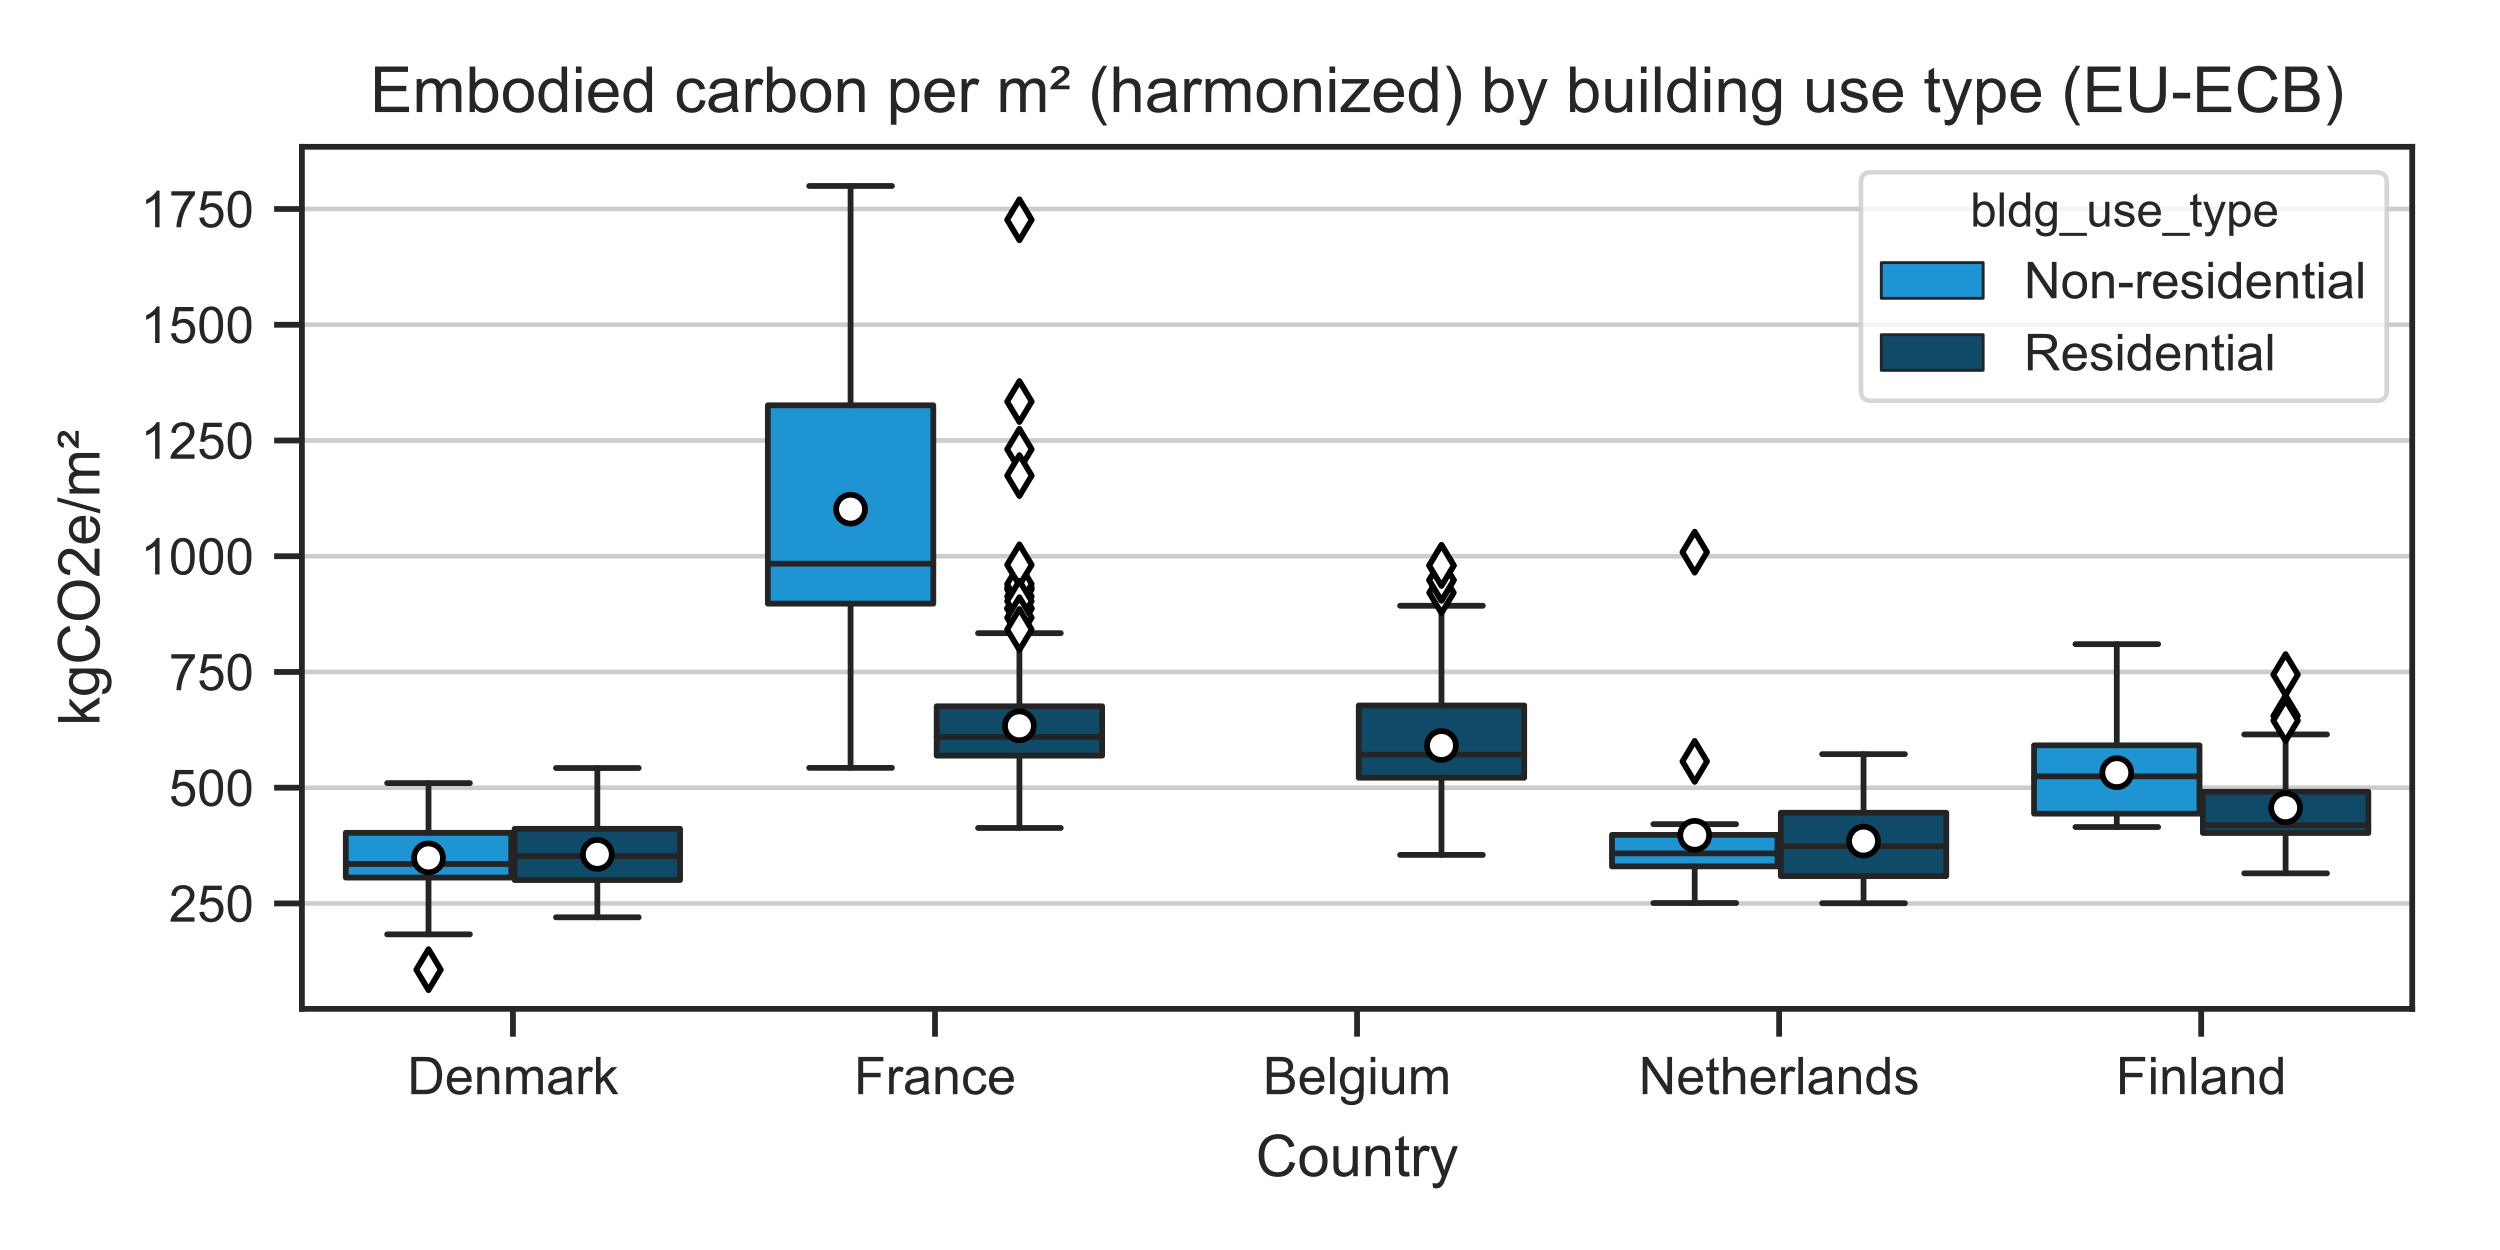 <?xml version="1.0" encoding="utf-8" standalone="no"?>
<!DOCTYPE svg PUBLIC "-//W3C//DTD SVG 1.1//EN"
  "http://www.w3.org/Graphics/SVG/1.1/DTD/svg11.dtd">
<!-- Created with matplotlib (http://matplotlib.org/) -->
<svg height="216pt" version="1.1" viewBox="0 0 432 216" width="432pt" xmlns="http://www.w3.org/2000/svg" xmlns:xlink="http://www.w3.org/1999/xlink">
 <defs>
  <style type="text/css">
*{stroke-linecap:butt;stroke-linejoin:round;}
  </style>
 </defs>
 <g id="figure_1">
  <g id="patch_1">
   <path d="M 0 216 
L 432 216 
L 432 0 
L 0 0 
z
" style="fill:#ffffff;"/>
  </g>
  <g id="axes_1">
   <g id="patch_2">
    <path d="M 52.168 174.332 
L 416.832 174.332 
L 416.832 25.368 
L 52.168 25.368 
z
" style="fill:#ffffff;"/>
   </g>
   <g id="matplotlib.axis_1">
    <g id="xtick_1">
     <g id="line2d_1">
      <defs>
       <path d="M 0 0 
L 0 4.8 
" id="m49601d5b14" style="stroke:#262626;"/>
      </defs>
      <g>
       <use style="fill:#262626;stroke:#262626;" x="88.634" xlink:href="#m49601d5b14" y="174.332"/>
      </g>
     </g>
     <g id="text_1">
      <!-- Denmark -->
      <defs>
       <path d="M 7.719 0 
L 7.719 71.578 
L 32.375 71.578 
Q 40.719 71.578 45.125 70.562 
Q 51.266 69.141 55.609 65.438 
Q 61.281 60.641 64.078 53.188 
Q 66.891 45.75 66.891 36.188 
Q 66.891 28.031 64.984 21.734 
Q 63.094 15.438 60.109 11.297 
Q 57.125 7.172 53.578 4.797 
Q 50.047 2.438 45.047 1.219 
Q 40.047 0 33.547 0 
z
M 17.188 8.453 
L 32.469 8.453 
Q 39.547 8.453 43.578 9.766 
Q 47.609 11.078 50 13.484 
Q 53.375 16.844 55.25 22.531 
Q 57.125 28.219 57.125 36.328 
Q 57.125 47.562 53.438 53.594 
Q 49.75 59.625 44.484 61.672 
Q 40.672 63.141 32.234 63.141 
L 17.188 63.141 
z
" id="ArialMT-44"/>
       <path d="M 42.094 16.703 
L 51.172 15.578 
Q 49.031 7.625 43.219 3.219 
Q 37.406 -1.172 28.375 -1.172 
Q 17 -1.172 10.328 5.828 
Q 3.656 12.844 3.656 25.484 
Q 3.656 38.578 10.391 45.797 
Q 17.141 53.031 27.875 53.031 
Q 38.281 53.031 44.875 45.953 
Q 51.469 38.875 51.469 26.031 
Q 51.469 25.25 51.422 23.688 
L 12.75 23.688 
Q 13.234 15.141 17.578 10.594 
Q 21.922 6.062 28.422 6.062 
Q 33.25 6.062 36.672 8.594 
Q 40.094 11.141 42.094 16.703 
z
M 13.234 30.906 
L 42.188 30.906 
Q 41.609 37.453 38.875 40.719 
Q 34.672 45.797 27.984 45.797 
Q 21.922 45.797 17.797 41.75 
Q 13.672 37.703 13.234 30.906 
z
" id="ArialMT-65"/>
       <path d="M 6.594 0 
L 6.594 51.859 
L 14.5 51.859 
L 14.5 44.484 
Q 20.219 53.031 31 53.031 
Q 35.688 53.031 39.625 51.344 
Q 43.562 49.656 45.516 46.922 
Q 47.469 44.188 48.25 40.438 
Q 48.734 37.984 48.734 31.891 
L 48.734 0 
L 39.938 0 
L 39.938 31.547 
Q 39.938 36.922 38.906 39.578 
Q 37.891 42.234 35.281 43.812 
Q 32.672 45.406 29.156 45.406 
Q 23.531 45.406 19.453 41.844 
Q 15.375 38.281 15.375 28.328 
L 15.375 0 
z
" id="ArialMT-6e"/>
       <path d="M 6.594 0 
L 6.594 51.859 
L 14.453 51.859 
L 14.453 44.578 
Q 16.891 48.391 20.938 50.703 
Q 25 53.031 30.172 53.031 
Q 35.938 53.031 39.625 50.641 
Q 43.312 48.25 44.828 43.953 
Q 50.984 53.031 60.844 53.031 
Q 68.562 53.031 72.703 48.75 
Q 76.859 44.484 76.859 35.594 
L 76.859 0 
L 68.109 0 
L 68.109 32.672 
Q 68.109 37.938 67.25 40.25 
Q 66.406 42.578 64.156 43.984 
Q 61.922 45.406 58.891 45.406 
Q 53.422 45.406 49.797 41.766 
Q 46.188 38.141 46.188 30.125 
L 46.188 0 
L 37.406 0 
L 37.406 33.688 
Q 37.406 39.547 35.25 42.469 
Q 33.109 45.406 28.219 45.406 
Q 24.516 45.406 21.359 43.453 
Q 18.219 41.5 16.797 37.734 
Q 15.375 33.984 15.375 26.906 
L 15.375 0 
z
" id="ArialMT-6d"/>
       <path d="M 40.438 6.391 
Q 35.547 2.25 31.031 0.531 
Q 26.516 -1.172 21.344 -1.172 
Q 12.797 -1.172 8.203 3 
Q 3.609 7.172 3.609 13.672 
Q 3.609 17.484 5.344 20.625 
Q 7.078 23.781 9.891 25.688 
Q 12.703 27.594 16.219 28.562 
Q 18.797 29.25 24.031 29.891 
Q 34.672 31.156 39.703 32.906 
Q 39.75 34.719 39.75 35.203 
Q 39.75 40.578 37.25 42.781 
Q 33.891 45.75 27.25 45.75 
Q 21.047 45.75 18.094 43.578 
Q 15.141 41.406 13.719 35.891 
L 5.125 37.062 
Q 6.297 42.578 8.984 45.969 
Q 11.672 49.359 16.75 51.188 
Q 21.828 53.031 28.516 53.031 
Q 35.156 53.031 39.297 51.469 
Q 43.453 49.906 45.406 47.531 
Q 47.359 45.172 48.141 41.547 
Q 48.578 39.312 48.578 33.453 
L 48.578 21.734 
Q 48.578 9.469 49.141 6.219 
Q 49.703 2.984 51.375 0 
L 42.188 0 
Q 40.828 2.734 40.438 6.391 
z
M 39.703 26.031 
Q 34.906 24.078 25.344 22.703 
Q 19.922 21.922 17.672 20.938 
Q 15.438 19.969 14.203 18.094 
Q 12.984 16.219 12.984 13.922 
Q 12.984 10.406 15.641 8.062 
Q 18.312 5.719 23.438 5.719 
Q 28.516 5.719 32.469 7.938 
Q 36.422 10.156 38.281 14.016 
Q 39.703 17 39.703 22.797 
z
" id="ArialMT-61"/>
       <path d="M 6.5 0 
L 6.5 51.859 
L 14.406 51.859 
L 14.406 44 
Q 17.438 49.516 20 51.266 
Q 22.562 53.031 25.641 53.031 
Q 30.078 53.031 34.672 50.203 
L 31.641 42.047 
Q 28.422 43.953 25.203 43.953 
Q 22.312 43.953 20.016 42.219 
Q 17.719 40.484 16.75 37.406 
Q 15.281 32.719 15.281 27.156 
L 15.281 0 
z
" id="ArialMT-72"/>
       <path d="M 6.641 0 
L 6.641 71.578 
L 15.438 71.578 
L 15.438 30.766 
L 36.234 51.859 
L 47.609 51.859 
L 27.781 32.625 
L 49.609 0 
L 38.766 0 
L 21.625 26.516 
L 15.438 20.562 
L 15.438 0 
z
" id="ArialMT-6b"/>
      </defs>
      <g style="fill:#262626;" transform="translate(70.381 189.074)scale(0.09 -0.09)">
       <use xlink:href="#ArialMT-44"/>
       <use x="72.217" xlink:href="#ArialMT-65"/>
       <use x="127.832" xlink:href="#ArialMT-6e"/>
       <use x="183.447" xlink:href="#ArialMT-6d"/>
       <use x="266.748" xlink:href="#ArialMT-61"/>
       <use x="322.363" xlink:href="#ArialMT-72"/>
       <use x="355.664" xlink:href="#ArialMT-6b"/>
      </g>
     </g>
    </g>
    <g id="xtick_2">
     <g id="line2d_2">
      <g>
       <use style="fill:#262626;stroke:#262626;" x="161.567" xlink:href="#m49601d5b14" y="174.332"/>
      </g>
     </g>
     <g id="text_2">
      <!-- France -->
      <defs>
       <path d="M 8.203 0 
L 8.203 71.578 
L 56.5 71.578 
L 56.5 63.141 
L 17.672 63.141 
L 17.672 40.969 
L 51.266 40.969 
L 51.266 32.516 
L 17.672 32.516 
L 17.672 0 
z
" id="ArialMT-46"/>
       <path d="M 40.438 19 
L 49.078 17.875 
Q 47.656 8.938 41.812 3.875 
Q 35.984 -1.172 27.484 -1.172 
Q 16.844 -1.172 10.375 5.781 
Q 3.906 12.75 3.906 25.734 
Q 3.906 34.125 6.688 40.422 
Q 9.469 46.734 15.156 49.875 
Q 20.844 53.031 27.547 53.031 
Q 35.984 53.031 41.359 48.75 
Q 46.734 44.484 48.25 36.625 
L 39.703 35.297 
Q 38.484 40.531 35.375 43.156 
Q 32.281 45.797 27.875 45.797 
Q 21.234 45.797 17.078 41.031 
Q 12.938 36.281 12.938 25.984 
Q 12.938 15.531 16.938 10.797 
Q 20.953 6.062 27.391 6.062 
Q 32.562 6.062 36.031 9.234 
Q 39.5 12.406 40.438 19 
z
" id="ArialMT-63"/>
      </defs>
      <g style="fill:#262626;" transform="translate(147.563 189.074)scale(0.09 -0.09)">
       <use xlink:href="#ArialMT-46"/>
       <use x="61.084" xlink:href="#ArialMT-72"/>
       <use x="94.385" xlink:href="#ArialMT-61"/>
       <use x="150" xlink:href="#ArialMT-6e"/>
       <use x="205.615" xlink:href="#ArialMT-63"/>
       <use x="255.615" xlink:href="#ArialMT-65"/>
      </g>
     </g>
    </g>
    <g id="xtick_3">
     <g id="line2d_3">
      <g>
       <use style="fill:#262626;stroke:#262626;" x="234.5" xlink:href="#m49601d5b14" y="174.332"/>
      </g>
     </g>
     <g id="text_3">
      <!-- Belgium -->
      <defs>
       <path d="M 7.328 0 
L 7.328 71.578 
L 34.188 71.578 
Q 42.391 71.578 47.344 69.406 
Q 52.297 67.234 55.094 62.719 
Q 57.906 58.203 57.906 53.266 
Q 57.906 48.688 55.422 44.625 
Q 52.938 40.578 47.906 38.094 
Q 54.391 36.188 57.875 31.594 
Q 61.375 27 61.375 20.75 
Q 61.375 15.719 59.25 11.391 
Q 57.125 7.078 54 4.734 
Q 50.875 2.391 46.156 1.188 
Q 41.453 0 34.625 0 
z
M 16.797 41.5 
L 32.281 41.5 
Q 38.578 41.5 41.312 42.328 
Q 44.922 43.406 46.75 45.891 
Q 48.578 48.391 48.578 52.156 
Q 48.578 55.719 46.875 58.422 
Q 45.172 61.141 41.984 62.141 
Q 38.812 63.141 31.109 63.141 
L 16.797 63.141 
z
M 16.797 8.453 
L 34.625 8.453 
Q 39.203 8.453 41.062 8.797 
Q 44.344 9.375 46.531 10.734 
Q 48.734 12.109 50.141 14.719 
Q 51.562 17.328 51.562 20.75 
Q 51.562 24.75 49.516 27.703 
Q 47.469 30.672 43.828 31.859 
Q 40.188 33.062 33.344 33.062 
L 16.797 33.062 
z
" id="ArialMT-42"/>
       <path d="M 6.391 0 
L 6.391 71.578 
L 15.188 71.578 
L 15.188 0 
z
" id="ArialMT-6c"/>
       <path d="M 4.984 -4.297 
L 13.531 -5.562 
Q 14.062 -9.516 16.5 -11.328 
Q 19.781 -13.766 25.438 -13.766 
Q 31.547 -13.766 34.859 -11.328 
Q 38.188 -8.891 39.359 -4.5 
Q 40.047 -1.812 39.984 6.781 
Q 34.234 0 25.641 0 
Q 14.938 0 9.078 7.719 
Q 3.219 15.438 3.219 26.219 
Q 3.219 33.641 5.906 39.906 
Q 8.594 46.188 13.688 49.609 
Q 18.797 53.031 25.688 53.031 
Q 34.859 53.031 40.828 45.609 
L 40.828 51.859 
L 48.922 51.859 
L 48.922 7.031 
Q 48.922 -5.078 46.453 -10.125 
Q 44 -15.188 38.641 -18.109 
Q 33.297 -21.047 25.484 -21.047 
Q 16.219 -21.047 10.5 -16.875 
Q 4.781 -12.703 4.984 -4.297 
z
M 12.25 26.859 
Q 12.25 16.656 16.297 11.969 
Q 20.359 7.281 26.469 7.281 
Q 32.516 7.281 36.609 11.938 
Q 40.719 16.609 40.719 26.562 
Q 40.719 36.078 36.5 40.906 
Q 32.281 45.75 26.312 45.75 
Q 20.453 45.75 16.344 40.984 
Q 12.25 36.234 12.25 26.859 
z
" id="ArialMT-67"/>
       <path d="M 6.641 61.469 
L 6.641 71.578 
L 15.438 71.578 
L 15.438 61.469 
z
M 6.641 0 
L 6.641 51.859 
L 15.438 51.859 
L 15.438 0 
z
" id="ArialMT-69"/>
       <path d="M 40.578 0 
L 40.578 7.625 
Q 34.516 -1.172 24.125 -1.172 
Q 19.531 -1.172 15.547 0.578 
Q 11.578 2.344 9.641 5 
Q 7.719 7.672 6.938 11.531 
Q 6.391 14.109 6.391 19.734 
L 6.391 51.859 
L 15.188 51.859 
L 15.188 23.094 
Q 15.188 16.219 15.719 13.812 
Q 16.547 10.359 19.234 8.375 
Q 21.922 6.391 25.875 6.391 
Q 29.828 6.391 33.297 8.422 
Q 36.766 10.453 38.203 13.938 
Q 39.656 17.438 39.656 24.078 
L 39.656 51.859 
L 48.438 51.859 
L 48.438 0 
z
" id="ArialMT-75"/>
      </defs>
      <g style="fill:#262626;" transform="translate(218.243 189.074)scale(0.09 -0.09)">
       <use xlink:href="#ArialMT-42"/>
       <use x="66.699" xlink:href="#ArialMT-65"/>
       <use x="122.314" xlink:href="#ArialMT-6c"/>
       <use x="144.531" xlink:href="#ArialMT-67"/>
       <use x="200.146" xlink:href="#ArialMT-69"/>
       <use x="222.363" xlink:href="#ArialMT-75"/>
       <use x="277.979" xlink:href="#ArialMT-6d"/>
      </g>
     </g>
    </g>
    <g id="xtick_4">
     <g id="line2d_4">
      <g>
       <use style="fill:#262626;stroke:#262626;" x="307.433" xlink:href="#m49601d5b14" y="174.332"/>
      </g>
     </g>
     <g id="text_4">
      <!-- Netherlands -->
      <defs>
       <path d="M 7.625 0 
L 7.625 71.578 
L 17.328 71.578 
L 54.938 15.375 
L 54.938 71.578 
L 64.016 71.578 
L 64.016 0 
L 54.297 0 
L 16.703 56.25 
L 16.703 0 
z
" id="ArialMT-4e"/>
       <path d="M 25.781 7.859 
L 27.047 0.094 
Q 23.344 -0.688 20.406 -0.688 
Q 15.625 -0.688 12.984 0.828 
Q 10.359 2.344 9.281 4.812 
Q 8.203 7.281 8.203 15.188 
L 8.203 45.016 
L 1.766 45.016 
L 1.766 51.859 
L 8.203 51.859 
L 8.203 64.703 
L 16.938 69.969 
L 16.938 51.859 
L 25.781 51.859 
L 25.781 45.016 
L 16.938 45.016 
L 16.938 14.703 
Q 16.938 10.938 17.406 9.859 
Q 17.875 8.797 18.922 8.156 
Q 19.969 7.516 21.922 7.516 
Q 23.391 7.516 25.781 7.859 
z
" id="ArialMT-74"/>
       <path d="M 6.594 0 
L 6.594 71.578 
L 15.375 71.578 
L 15.375 45.906 
Q 21.531 53.031 30.906 53.031 
Q 36.672 53.031 40.922 50.75 
Q 45.172 48.484 47 44.484 
Q 48.828 40.484 48.828 32.859 
L 48.828 0 
L 40.047 0 
L 40.047 32.859 
Q 40.047 39.453 37.188 42.453 
Q 34.328 45.453 29.109 45.453 
Q 25.203 45.453 21.75 43.422 
Q 18.312 41.406 16.844 37.938 
Q 15.375 34.469 15.375 28.375 
L 15.375 0 
z
" id="ArialMT-68"/>
       <path d="M 40.234 0 
L 40.234 6.547 
Q 35.297 -1.172 25.734 -1.172 
Q 19.531 -1.172 14.328 2.25 
Q 9.125 5.672 6.266 11.797 
Q 3.422 17.922 3.422 25.875 
Q 3.422 33.641 6 39.969 
Q 8.594 46.297 13.766 49.656 
Q 18.953 53.031 25.344 53.031 
Q 30.031 53.031 33.688 51.047 
Q 37.359 49.078 39.656 45.906 
L 39.656 71.578 
L 48.391 71.578 
L 48.391 0 
z
M 12.453 25.875 
Q 12.453 15.922 16.641 10.984 
Q 20.844 6.062 26.562 6.062 
Q 32.328 6.062 36.344 10.766 
Q 40.375 15.484 40.375 25.141 
Q 40.375 35.797 36.266 40.766 
Q 32.172 45.75 26.172 45.75 
Q 20.312 45.75 16.375 40.969 
Q 12.453 36.188 12.453 25.875 
z
" id="ArialMT-64"/>
       <path d="M 3.078 15.484 
L 11.766 16.844 
Q 12.5 11.625 15.844 8.844 
Q 19.188 6.062 25.203 6.062 
Q 31.25 6.062 34.172 8.516 
Q 37.109 10.984 37.109 14.312 
Q 37.109 17.281 34.516 19 
Q 32.719 20.172 25.531 21.969 
Q 15.875 24.422 12.141 26.203 
Q 8.406 27.984 6.469 31.125 
Q 4.547 34.281 4.547 38.094 
Q 4.547 41.547 6.125 44.5 
Q 7.719 47.469 10.453 49.422 
Q 12.5 50.922 16.031 51.969 
Q 19.578 53.031 23.641 53.031 
Q 29.734 53.031 34.344 51.266 
Q 38.969 49.516 41.156 46.5 
Q 43.359 43.5 44.188 38.484 
L 35.594 37.312 
Q 35.016 41.312 32.203 43.547 
Q 29.391 45.797 24.266 45.797 
Q 18.219 45.797 15.625 43.797 
Q 13.031 41.797 13.031 39.109 
Q 13.031 37.406 14.109 36.031 
Q 15.188 34.625 17.484 33.688 
Q 18.797 33.203 25.25 31.453 
Q 34.578 28.953 38.25 27.359 
Q 41.938 25.781 44.031 22.75 
Q 46.141 19.734 46.141 15.234 
Q 46.141 10.844 43.578 6.953 
Q 41.016 3.078 36.172 0.953 
Q 31.344 -1.172 25.25 -1.172 
Q 15.141 -1.172 9.844 3.031 
Q 4.547 7.234 3.078 15.484 
z
" id="ArialMT-73"/>
      </defs>
      <g style="fill:#262626;" transform="translate(283.17 189.074)scale(0.09 -0.09)">
       <use xlink:href="#ArialMT-4e"/>
       <use x="72.217" xlink:href="#ArialMT-65"/>
       <use x="127.832" xlink:href="#ArialMT-74"/>
       <use x="155.615" xlink:href="#ArialMT-68"/>
       <use x="211.23" xlink:href="#ArialMT-65"/>
       <use x="266.846" xlink:href="#ArialMT-72"/>
       <use x="300.146" xlink:href="#ArialMT-6c"/>
       <use x="322.363" xlink:href="#ArialMT-61"/>
       <use x="377.979" xlink:href="#ArialMT-6e"/>
       <use x="433.594" xlink:href="#ArialMT-64"/>
       <use x="489.209" xlink:href="#ArialMT-73"/>
      </g>
     </g>
    </g>
    <g id="xtick_5">
     <g id="line2d_5">
      <g>
       <use style="fill:#262626;stroke:#262626;" x="380.366" xlink:href="#m49601d5b14" y="174.332"/>
      </g>
     </g>
     <g id="text_5">
      <!-- Finland -->
      <g style="fill:#262626;" transform="translate(365.608 189.074)scale(0.09 -0.09)">
       <use xlink:href="#ArialMT-46"/>
       <use x="61.084" xlink:href="#ArialMT-69"/>
       <use x="83.301" xlink:href="#ArialMT-6e"/>
       <use x="138.916" xlink:href="#ArialMT-6c"/>
       <use x="161.133" xlink:href="#ArialMT-61"/>
       <use x="216.748" xlink:href="#ArialMT-6e"/>
       <use x="272.363" xlink:href="#ArialMT-64"/>
      </g>
     </g>
    </g>
    <g id="text_6">
     <!-- Country -->
     <defs>
      <path d="M 58.797 25.094 
L 68.266 22.703 
Q 65.281 11.031 57.547 4.906 
Q 49.812 -1.219 38.625 -1.219 
Q 27.047 -1.219 19.797 3.484 
Q 12.547 8.203 8.766 17.141 
Q 4.984 26.078 4.984 36.328 
Q 4.984 47.516 9.25 55.828 
Q 13.531 64.156 21.406 68.469 
Q 29.297 72.797 38.766 72.797 
Q 49.516 72.797 56.828 67.328 
Q 64.156 61.859 67.047 51.953 
L 57.719 49.75 
Q 55.219 57.562 50.484 61.125 
Q 45.75 64.703 38.578 64.703 
Q 30.328 64.703 24.781 60.734 
Q 19.234 56.781 16.984 50.109 
Q 14.75 43.453 14.75 36.375 
Q 14.75 27.25 17.406 20.438 
Q 20.062 13.625 25.672 10.25 
Q 31.297 6.891 37.844 6.891 
Q 45.797 6.891 51.312 11.469 
Q 56.844 16.062 58.797 25.094 
z
" id="ArialMT-43"/>
      <path d="M 3.328 25.922 
Q 3.328 40.328 11.328 47.266 
Q 18.016 53.031 27.641 53.031 
Q 38.328 53.031 45.109 46.016 
Q 51.906 39.016 51.906 26.656 
Q 51.906 16.656 48.906 10.906 
Q 45.906 5.172 40.156 2 
Q 34.422 -1.172 27.641 -1.172 
Q 16.75 -1.172 10.031 5.812 
Q 3.328 12.797 3.328 25.922 
z
M 12.359 25.922 
Q 12.359 15.969 16.703 11.016 
Q 21.047 6.062 27.641 6.062 
Q 34.188 6.062 38.531 11.031 
Q 42.875 16.016 42.875 26.219 
Q 42.875 35.844 38.5 40.797 
Q 34.125 45.75 27.641 45.75 
Q 21.047 45.75 16.703 40.812 
Q 12.359 35.891 12.359 25.922 
z
" id="ArialMT-6f"/>
      <path d="M 6.203 -19.969 
L 5.219 -11.719 
Q 8.109 -12.5 10.25 -12.5 
Q 13.188 -12.5 14.938 -11.516 
Q 16.703 -10.547 17.828 -8.797 
Q 18.656 -7.469 20.516 -2.25 
Q 20.75 -1.516 21.297 -0.094 
L 1.609 51.859 
L 11.078 51.859 
L 21.875 21.828 
Q 23.969 16.109 25.641 9.812 
Q 27.156 15.875 29.25 21.625 
L 40.328 51.859 
L 49.125 51.859 
L 29.391 -0.875 
Q 26.219 -9.422 24.469 -12.641 
Q 22.125 -17 19.094 -19.016 
Q 16.062 -21.047 11.859 -21.047 
Q 9.328 -21.047 6.203 -19.969 
z
" id="ArialMT-79"/>
     </defs>
     <g style="fill:#262626;" transform="translate(216.994 203.248)scale(0.1 -0.1)">
      <use xlink:href="#ArialMT-43"/>
      <use x="72.217" xlink:href="#ArialMT-6f"/>
      <use x="127.832" xlink:href="#ArialMT-75"/>
      <use x="183.447" xlink:href="#ArialMT-6e"/>
      <use x="239.062" xlink:href="#ArialMT-74"/>
      <use x="266.846" xlink:href="#ArialMT-72"/>
      <use x="300.146" xlink:href="#ArialMT-79"/>
     </g>
    </g>
   </g>
   <g id="matplotlib.axis_2">
    <g id="ytick_1">
     <g id="line2d_6">
      <path clip-path="url(#pbc0d5c90fa)" d="M 52.168 156.112 
L 416.832 156.112 
" style="fill:none;stroke:#cccccc;stroke-linecap:round;stroke-width:0.8;"/>
     </g>
     <g id="line2d_7">
      <defs>
       <path d="M 0 0 
L -4.8 0 
" id="md82967908a" style="stroke:#262626;"/>
      </defs>
      <g>
       <use style="fill:#262626;stroke:#262626;" x="52.168" xlink:href="#md82967908a" y="156.112"/>
      </g>
     </g>
     <g id="text_7">
      <!-- 250 -->
      <defs>
       <path d="M 50.344 8.453 
L 50.344 0 
L 3.031 0 
Q 2.938 3.172 4.047 6.109 
Q 5.859 10.938 9.828 15.625 
Q 13.812 20.312 21.344 26.469 
Q 33.016 36.031 37.109 41.625 
Q 41.219 47.219 41.219 52.203 
Q 41.219 57.422 37.469 61 
Q 33.734 64.594 27.734 64.594 
Q 21.391 64.594 17.578 60.781 
Q 13.766 56.984 13.719 50.25 
L 4.688 51.172 
Q 5.609 61.281 11.656 66.578 
Q 17.719 71.875 27.938 71.875 
Q 38.234 71.875 44.234 66.156 
Q 50.25 60.453 50.25 52 
Q 50.25 47.703 48.484 43.547 
Q 46.734 39.406 42.656 34.812 
Q 38.578 30.219 29.109 22.219 
Q 21.188 15.578 18.938 13.203 
Q 16.703 10.844 15.234 8.453 
z
" id="ArialMT-32"/>
       <path d="M 4.156 18.75 
L 13.375 19.531 
Q 14.406 12.797 18.141 9.391 
Q 21.875 6 27.156 6 
Q 33.5 6 37.891 10.781 
Q 42.281 15.578 42.281 23.484 
Q 42.281 31 38.062 35.344 
Q 33.844 39.703 27 39.703 
Q 22.75 39.703 19.328 37.766 
Q 15.922 35.844 13.969 32.766 
L 5.719 33.844 
L 12.641 70.609 
L 48.25 70.609 
L 48.25 62.203 
L 19.672 62.203 
L 15.828 42.969 
Q 22.266 47.469 29.344 47.469 
Q 38.719 47.469 45.156 40.969 
Q 51.609 34.469 51.609 24.266 
Q 51.609 14.547 45.953 7.469 
Q 39.062 -1.219 27.156 -1.219 
Q 17.391 -1.219 11.203 4.25 
Q 5.031 9.719 4.156 18.75 
z
" id="ArialMT-35"/>
       <path d="M 4.156 35.297 
Q 4.156 48 6.766 55.734 
Q 9.375 63.484 14.516 67.672 
Q 19.672 71.875 27.484 71.875 
Q 33.25 71.875 37.594 69.547 
Q 41.938 67.234 44.766 62.859 
Q 47.609 58.5 49.219 52.219 
Q 50.828 45.953 50.828 35.297 
Q 50.828 22.703 48.234 14.969 
Q 45.656 7.234 40.5 3 
Q 35.359 -1.219 27.484 -1.219 
Q 17.141 -1.219 11.234 6.203 
Q 4.156 15.141 4.156 35.297 
z
M 13.188 35.297 
Q 13.188 17.672 17.312 11.828 
Q 21.438 6 27.484 6 
Q 33.547 6 37.672 11.859 
Q 41.797 17.719 41.797 35.297 
Q 41.797 52.984 37.672 58.781 
Q 33.547 64.594 27.391 64.594 
Q 21.344 64.594 17.719 59.469 
Q 13.188 52.938 13.188 35.297 
z
" id="ArialMT-30"/>
      </defs>
      <g style="fill:#262626;" transform="translate(29.187 159.261)scale(0.088 -0.088)">
       <use xlink:href="#ArialMT-32"/>
       <use x="55.615" xlink:href="#ArialMT-35"/>
       <use x="111.23" xlink:href="#ArialMT-30"/>
      </g>
     </g>
    </g>
    <g id="ytick_2">
     <g id="line2d_8">
      <path clip-path="url(#pbc0d5c90fa)" d="M 52.168 136.113 
L 416.832 136.113 
" style="fill:none;stroke:#cccccc;stroke-linecap:round;stroke-width:0.8;"/>
     </g>
     <g id="line2d_9">
      <g>
       <use style="fill:#262626;stroke:#262626;" x="52.168" xlink:href="#md82967908a" y="136.113"/>
      </g>
     </g>
     <g id="text_8">
      <!-- 500 -->
      <g style="fill:#262626;" transform="translate(29.187 139.262)scale(0.088 -0.088)">
       <use xlink:href="#ArialMT-35"/>
       <use x="55.615" xlink:href="#ArialMT-30"/>
       <use x="111.23" xlink:href="#ArialMT-30"/>
      </g>
     </g>
    </g>
    <g id="ytick_3">
     <g id="line2d_10">
      <path clip-path="url(#pbc0d5c90fa)" d="M 52.168 116.113 
L 416.832 116.113 
" style="fill:none;stroke:#cccccc;stroke-linecap:round;stroke-width:0.8;"/>
     </g>
     <g id="line2d_11">
      <g>
       <use style="fill:#262626;stroke:#262626;" x="52.168" xlink:href="#md82967908a" y="116.113"/>
      </g>
     </g>
     <g id="text_9">
      <!-- 750 -->
      <defs>
       <path d="M 4.734 62.203 
L 4.734 70.656 
L 51.078 70.656 
L 51.078 63.812 
Q 44.234 56.547 37.516 44.484 
Q 30.812 32.422 27.156 19.672 
Q 24.516 10.688 23.781 0 
L 14.75 0 
Q 14.891 8.453 18.062 20.406 
Q 21.234 32.375 27.172 43.484 
Q 33.109 54.594 39.797 62.203 
z
" id="ArialMT-37"/>
      </defs>
      <g style="fill:#262626;" transform="translate(29.187 119.263)scale(0.088 -0.088)">
       <use xlink:href="#ArialMT-37"/>
       <use x="55.615" xlink:href="#ArialMT-35"/>
       <use x="111.23" xlink:href="#ArialMT-30"/>
      </g>
     </g>
    </g>
    <g id="ytick_4">
     <g id="line2d_12">
      <path clip-path="url(#pbc0d5c90fa)" d="M 52.168 96.114 
L 416.832 96.114 
" style="fill:none;stroke:#cccccc;stroke-linecap:round;stroke-width:0.8;"/>
     </g>
     <g id="line2d_13">
      <g>
       <use style="fill:#262626;stroke:#262626;" x="52.168" xlink:href="#md82967908a" y="96.114"/>
      </g>
     </g>
     <g id="text_10">
      <!-- 1000 -->
      <defs>
       <path d="M 37.25 0 
L 28.469 0 
L 28.469 56 
Q 25.297 52.984 20.141 49.953 
Q 14.984 46.922 10.891 45.406 
L 10.891 53.906 
Q 18.266 57.375 23.781 62.297 
Q 29.297 67.234 31.594 71.875 
L 37.25 71.875 
z
" id="ArialMT-31"/>
      </defs>
      <g style="fill:#262626;" transform="translate(24.294 99.264)scale(0.088 -0.088)">
       <use xlink:href="#ArialMT-31"/>
       <use x="55.615" xlink:href="#ArialMT-30"/>
       <use x="111.23" xlink:href="#ArialMT-30"/>
       <use x="166.846" xlink:href="#ArialMT-30"/>
      </g>
     </g>
    </g>
    <g id="ytick_5">
     <g id="line2d_14">
      <path clip-path="url(#pbc0d5c90fa)" d="M 52.168 76.115 
L 416.832 76.115 
" style="fill:none;stroke:#cccccc;stroke-linecap:round;stroke-width:0.8;"/>
     </g>
     <g id="line2d_15">
      <g>
       <use style="fill:#262626;stroke:#262626;" x="52.168" xlink:href="#md82967908a" y="76.115"/>
      </g>
     </g>
     <g id="text_11">
      <!-- 1250 -->
      <g style="fill:#262626;" transform="translate(24.294 79.264)scale(0.088 -0.088)">
       <use xlink:href="#ArialMT-31"/>
       <use x="55.615" xlink:href="#ArialMT-32"/>
       <use x="111.23" xlink:href="#ArialMT-35"/>
       <use x="166.846" xlink:href="#ArialMT-30"/>
      </g>
     </g>
    </g>
    <g id="ytick_6">
     <g id="line2d_16">
      <path clip-path="url(#pbc0d5c90fa)" d="M 52.168 56.116 
L 416.832 56.116 
" style="fill:none;stroke:#cccccc;stroke-linecap:round;stroke-width:0.8;"/>
     </g>
     <g id="line2d_17">
      <g>
       <use style="fill:#262626;stroke:#262626;" x="52.168" xlink:href="#md82967908a" y="56.116"/>
      </g>
     </g>
     <g id="text_12">
      <!-- 1500 -->
      <g style="fill:#262626;" transform="translate(24.294 59.265)scale(0.088 -0.088)">
       <use xlink:href="#ArialMT-31"/>
       <use x="55.615" xlink:href="#ArialMT-35"/>
       <use x="111.23" xlink:href="#ArialMT-30"/>
       <use x="166.846" xlink:href="#ArialMT-30"/>
      </g>
     </g>
    </g>
    <g id="ytick_7">
     <g id="line2d_18">
      <path clip-path="url(#pbc0d5c90fa)" d="M 52.168 36.116 
L 416.832 36.116 
" style="fill:none;stroke:#cccccc;stroke-linecap:round;stroke-width:0.8;"/>
     </g>
     <g id="line2d_19">
      <g>
       <use style="fill:#262626;stroke:#262626;" x="52.168" xlink:href="#md82967908a" y="36.116"/>
      </g>
     </g>
     <g id="text_13">
      <!-- 1750 -->
      <g style="fill:#262626;" transform="translate(24.294 39.266)scale(0.088 -0.088)">
       <use xlink:href="#ArialMT-31"/>
       <use x="55.615" xlink:href="#ArialMT-37"/>
       <use x="111.23" xlink:href="#ArialMT-35"/>
       <use x="166.846" xlink:href="#ArialMT-30"/>
      </g>
     </g>
    </g>
    <g id="text_14">
     <!-- kgCO2e/m² -->
     <defs>
      <path d="M 4.828 34.859 
Q 4.828 52.688 14.391 62.766 
Q 23.969 72.859 39.109 72.859 
Q 49.031 72.859 56.984 68.109 
Q 64.938 63.375 69.109 54.906 
Q 73.297 46.438 73.297 35.688 
Q 73.297 24.812 68.891 16.219 
Q 64.5 7.625 56.438 3.203 
Q 48.391 -1.219 39.062 -1.219 
Q 28.953 -1.219 20.984 3.656 
Q 13.031 8.547 8.922 16.984 
Q 4.828 25.438 4.828 34.859 
z
M 14.594 34.719 
Q 14.594 21.781 21.547 14.328 
Q 28.516 6.891 39.016 6.891 
Q 49.703 6.891 56.609 14.406 
Q 63.531 21.922 63.531 35.75 
Q 63.531 44.484 60.578 51 
Q 57.625 57.516 51.922 61.109 
Q 46.234 64.703 39.156 64.703 
Q 29.109 64.703 21.844 57.781 
Q 14.594 50.875 14.594 34.719 
z
" id="ArialMT-4f"/>
      <path d="M 0 -1.219 
L 20.75 72.797 
L 27.781 72.797 
L 7.078 -1.219 
z
" id="ArialMT-2f"/>
      <path d="M 1.219 35.797 
Q 1.516 38.578 3.516 41.359 
Q 6.594 45.562 13.625 50.656 
Q 20.656 55.766 21.969 57.234 
Q 23.781 59.234 23.781 61.328 
Q 23.781 63.672 22.062 65.188 
Q 20.359 66.703 17.047 66.703 
Q 13.812 66.703 12.219 65.547 
Q 10.641 64.406 9.625 61.141 
L 2.25 61.922 
Q 3.656 67.328 7.141 69.891 
Q 10.641 72.469 17.188 72.469 
Q 24.562 72.469 28 69.578 
Q 31.453 66.703 31.453 62.547 
Q 31.453 58.453 28.562 54.781 
Q 26.375 52.047 18.562 46.438 
Q 14.5 43.453 12.797 41.703 
L 31.641 41.703 
L 31.641 35.797 
z
" id="ArialMT-b2"/>
     </defs>
     <g style="fill:#262626;" transform="translate(17.189 125.41)rotate(-90)scale(0.1 -0.1)">
      <use xlink:href="#ArialMT-6b"/>
      <use x="50" xlink:href="#ArialMT-67"/>
      <use x="105.615" xlink:href="#ArialMT-43"/>
      <use x="177.832" xlink:href="#ArialMT-4f"/>
      <use x="255.615" xlink:href="#ArialMT-32"/>
      <use x="311.23" xlink:href="#ArialMT-65"/>
      <use x="366.846" xlink:href="#ArialMT-2f"/>
      <use x="394.629" xlink:href="#ArialMT-6d"/>
      <use x="477.93" xlink:href="#ArialMT-b2"/>
     </g>
    </g>
   </g>
   <g id="patch_3">
    <path clip-path="url(#pbc0d5c90fa)" d="M 59.753 151.642 
L 88.343 151.642 
L 88.343 143.912 
L 59.753 143.912 
L 59.753 151.642 
z
" style="fill:#1e94d2;stroke:#242424;stroke-linejoin:miter;"/>
   </g>
   <g id="patch_4">
    <path clip-path="url(#pbc0d5c90fa)" d="M 88.926 152.066 
L 117.516 152.066 
L 117.516 143.222 
L 88.926 143.222 
L 88.926 152.066 
z
" style="fill:#0f4a69;stroke:#242424;stroke-linejoin:miter;"/>
   </g>
   <g id="patch_5">
    <path clip-path="url(#pbc0d5c90fa)" d="M 132.686 104.307 
L 161.275 104.307 
L 161.275 70.036 
L 132.686 70.036 
L 132.686 104.307 
z
" style="fill:#1e94d2;stroke:#242424;stroke-linejoin:miter;"/>
   </g>
   <g id="patch_6">
    <path clip-path="url(#pbc0d5c90fa)" d="M 161.859 130.57 
L 190.449 130.57 
L 190.449 122.043 
L 161.859 122.043 
L 161.859 130.57 
z
" style="fill:#0f4a69;stroke:#242424;stroke-linejoin:miter;"/>
   </g>
   <g id="patch_7">
    <path clip-path="url(#pbc0d5c90fa)" d="M 234.792 134.389 
L 263.381 134.389 
L 263.381 121.906 
L 234.792 121.906 
L 234.792 134.389 
z
" style="fill:#0f4a69;stroke:#242424;stroke-linejoin:miter;"/>
   </g>
   <g id="patch_8">
    <path clip-path="url(#pbc0d5c90fa)" d="M 278.551 149.711 
L 307.141 149.711 
L 307.141 144.272 
L 278.551 144.272 
L 278.551 149.711 
z
" style="fill:#1e94d2;stroke:#242424;stroke-linejoin:miter;"/>
   </g>
   <g id="patch_9">
    <path clip-path="url(#pbc0d5c90fa)" d="M 307.725 151.389 
L 336.314 151.389 
L 336.314 140.445 
L 307.725 140.445 
L 307.725 151.389 
z
" style="fill:#0f4a69;stroke:#242424;stroke-linejoin:miter;"/>
   </g>
   <g id="patch_10">
    <path clip-path="url(#pbc0d5c90fa)" d="M 351.484 140.602 
L 380.074 140.602 
L 380.074 128.794 
L 351.484 128.794 
L 351.484 140.602 
z
" style="fill:#1e94d2;stroke:#242424;stroke-linejoin:miter;"/>
   </g>
   <g id="patch_11">
    <path clip-path="url(#pbc0d5c90fa)" d="M 380.657 143.938 
L 409.247 143.938 
L 409.247 136.812 
L 380.657 136.812 
L 380.657 143.938 
z
" style="fill:#0f4a69;stroke:#242424;stroke-linejoin:miter;"/>
   </g>
   <g id="patch_12">
    <path clip-path="url(#pbc0d5c90fa)" d="M 88.634 176.111 
L 88.634 176.111 
L 88.634 176.111 
L 88.634 176.111 
z
" style="fill:#1e94d2;stroke:#242424;stroke-linejoin:miter;stroke-width:0.5;"/>
   </g>
   <g id="patch_13">
    <path clip-path="url(#pbc0d5c90fa)" d="M 88.634 176.111 
L 88.634 176.111 
L 88.634 176.111 
L 88.634 176.111 
z
" style="fill:#0f4a69;stroke:#242424;stroke-linejoin:miter;stroke-width:0.5;"/>
   </g>
   <g id="line2d_20">
    <path clip-path="url(#pbc0d5c90fa)" d="M 74.048 151.642 
L 74.048 161.456 
" style="fill:none;stroke:#242424;stroke-linecap:round;"/>
   </g>
   <g id="line2d_21">
    <path clip-path="url(#pbc0d5c90fa)" d="M 74.048 143.912 
L 74.048 135.321 
" style="fill:none;stroke:#242424;stroke-linecap:round;"/>
   </g>
   <g id="line2d_22">
    <path clip-path="url(#pbc0d5c90fa)" d="M 66.9 161.456 
L 81.195 161.456 
" style="fill:none;stroke:#242424;stroke-linecap:round;"/>
   </g>
   <g id="line2d_23">
    <path clip-path="url(#pbc0d5c90fa)" d="M 66.9 135.321 
L 81.195 135.321 
" style="fill:none;stroke:#242424;stroke-linecap:round;"/>
   </g>
   <g id="line2d_24">
    <defs>
     <path d="M 0 3.536 
L 2.121 0 
L 0 -3.536 
L -2.121 0 
z
" id="m640d567f52" style="stroke:#000000;stroke-linejoin:miter;"/>
    </defs>
    <g clip-path="url(#pbc0d5c90fa)">
     <use style="fill:#ffffff;stroke:#000000;stroke-linejoin:miter;" x="74.048" xlink:href="#m640d567f52" y="167.561"/>
    </g>
   </g>
   <g id="line2d_25">
    <path clip-path="url(#pbc0d5c90fa)" d="M 103.221 152.066 
L 103.221 158.512 
" style="fill:none;stroke:#242424;stroke-linecap:round;"/>
   </g>
   <g id="line2d_26">
    <path clip-path="url(#pbc0d5c90fa)" d="M 103.221 143.222 
L 103.221 132.713 
" style="fill:none;stroke:#242424;stroke-linecap:round;"/>
   </g>
   <g id="line2d_27">
    <path clip-path="url(#pbc0d5c90fa)" d="M 96.074 158.512 
L 110.368 158.512 
" style="fill:none;stroke:#242424;stroke-linecap:round;"/>
   </g>
   <g id="line2d_28">
    <path clip-path="url(#pbc0d5c90fa)" d="M 96.074 132.713 
L 110.368 132.713 
" style="fill:none;stroke:#242424;stroke-linecap:round;"/>
   </g>
   <g id="line2d_29"/>
   <g id="line2d_30">
    <path clip-path="url(#pbc0d5c90fa)" d="M 146.981 104.307 
L 146.981 132.687 
" style="fill:none;stroke:#242424;stroke-linecap:round;"/>
   </g>
   <g id="line2d_31">
    <path clip-path="url(#pbc0d5c90fa)" d="M 146.981 70.036 
L 146.981 32.139 
" style="fill:none;stroke:#242424;stroke-linecap:round;"/>
   </g>
   <g id="line2d_32">
    <path clip-path="url(#pbc0d5c90fa)" d="M 139.833 132.687 
L 154.128 132.687 
" style="fill:none;stroke:#242424;stroke-linecap:round;"/>
   </g>
   <g id="line2d_33">
    <path clip-path="url(#pbc0d5c90fa)" d="M 139.833 32.139 
L 154.128 32.139 
" style="fill:none;stroke:#242424;stroke-linecap:round;"/>
   </g>
   <g id="line2d_34"/>
   <g id="line2d_35">
    <path clip-path="url(#pbc0d5c90fa)" d="M 176.154 130.57 
L 176.154 143.072 
" style="fill:none;stroke:#242424;stroke-linecap:round;"/>
   </g>
   <g id="line2d_36">
    <path clip-path="url(#pbc0d5c90fa)" d="M 176.154 122.043 
L 176.154 109.411 
" style="fill:none;stroke:#242424;stroke-linecap:round;"/>
   </g>
   <g id="line2d_37">
    <path clip-path="url(#pbc0d5c90fa)" d="M 169.006 143.072 
L 183.301 143.072 
" style="fill:none;stroke:#242424;stroke-linecap:round;"/>
   </g>
   <g id="line2d_38">
    <path clip-path="url(#pbc0d5c90fa)" d="M 169.006 109.411 
L 183.301 109.411 
" style="fill:none;stroke:#242424;stroke-linecap:round;"/>
   </g>
   <g id="line2d_39">
    <g clip-path="url(#pbc0d5c90fa)">
     <use style="fill:#ffffff;stroke:#000000;stroke-linejoin:miter;" x="176.154" xlink:href="#m640d567f52" y="69.389"/>
     <use style="fill:#ffffff;stroke:#000000;stroke-linejoin:miter;" x="176.154" xlink:href="#m640d567f52" y="37.983"/>
     <use style="fill:#ffffff;stroke:#000000;stroke-linejoin:miter;" x="176.154" xlink:href="#m640d567f52" y="105.111"/>
     <use style="fill:#ffffff;stroke:#000000;stroke-linejoin:miter;" x="176.154" xlink:href="#m640d567f52" y="103.068"/>
     <use style="fill:#ffffff;stroke:#000000;stroke-linejoin:miter;" x="176.154" xlink:href="#m640d567f52" y="101.87"/>
     <use style="fill:#ffffff;stroke:#000000;stroke-linejoin:miter;" x="176.154" xlink:href="#m640d567f52" y="101.499"/>
     <use style="fill:#ffffff;stroke:#000000;stroke-linejoin:miter;" x="176.154" xlink:href="#m640d567f52" y="100.932"/>
     <use style="fill:#ffffff;stroke:#000000;stroke-linejoin:miter;" x="176.154" xlink:href="#m640d567f52" y="105.19"/>
     <use style="fill:#ffffff;stroke:#000000;stroke-linejoin:miter;" x="176.154" xlink:href="#m640d567f52" y="97.604"/>
     <use style="fill:#ffffff;stroke:#000000;stroke-linejoin:miter;" x="176.154" xlink:href="#m640d567f52" y="103.888"/>
     <use style="fill:#ffffff;stroke:#000000;stroke-linejoin:miter;" x="176.154" xlink:href="#m640d567f52" y="106.737"/>
     <use style="fill:#ffffff;stroke:#000000;stroke-linejoin:miter;" x="176.154" xlink:href="#m640d567f52" y="77.632"/>
     <use style="fill:#ffffff;stroke:#000000;stroke-linejoin:miter;" x="176.154" xlink:href="#m640d567f52" y="82.186"/>
     <use style="fill:#ffffff;stroke:#000000;stroke-linejoin:miter;" x="176.154" xlink:href="#m640d567f52" y="108.778"/>
    </g>
   </g>
   <g id="line2d_40">
    <path clip-path="url(#pbc0d5c90fa)" d="M 249.087 134.389 
L 249.087 147.731 
" style="fill:none;stroke:#242424;stroke-linecap:round;"/>
   </g>
   <g id="line2d_41">
    <path clip-path="url(#pbc0d5c90fa)" d="M 249.087 121.906 
L 249.087 104.675 
" style="fill:none;stroke:#242424;stroke-linecap:round;"/>
   </g>
   <g id="line2d_42">
    <path clip-path="url(#pbc0d5c90fa)" d="M 241.939 147.731 
L 256.234 147.731 
" style="fill:none;stroke:#242424;stroke-linecap:round;"/>
   </g>
   <g id="line2d_43">
    <path clip-path="url(#pbc0d5c90fa)" d="M 241.939 104.675 
L 256.234 104.675 
" style="fill:none;stroke:#242424;stroke-linecap:round;"/>
   </g>
   <g id="line2d_44">
    <g clip-path="url(#pbc0d5c90fa)">
     <use style="fill:#ffffff;stroke:#000000;stroke-linejoin:miter;" x="249.087" xlink:href="#m640d567f52" y="102.417"/>
     <use style="fill:#ffffff;stroke:#000000;stroke-linejoin:miter;" x="249.087" xlink:href="#m640d567f52" y="100.247"/>
     <use style="fill:#ffffff;stroke:#000000;stroke-linejoin:miter;" x="249.087" xlink:href="#m640d567f52" y="97.717"/>
     <use style="fill:#ffffff;stroke:#000000;stroke-linejoin:miter;" x="249.087" xlink:href="#m640d567f52" y="100.247"/>
     <use style="fill:#ffffff;stroke:#000000;stroke-linejoin:miter;" x="249.087" xlink:href="#m640d567f52" y="97.717"/>
    </g>
   </g>
   <g id="line2d_45">
    <path clip-path="url(#pbc0d5c90fa)" d="M 292.846 149.711 
L 292.846 156.047 
" style="fill:none;stroke:#242424;stroke-linecap:round;"/>
   </g>
   <g id="line2d_46">
    <path clip-path="url(#pbc0d5c90fa)" d="M 292.846 144.272 
L 292.846 142.414 
" style="fill:none;stroke:#242424;stroke-linecap:round;"/>
   </g>
   <g id="line2d_47">
    <path clip-path="url(#pbc0d5c90fa)" d="M 285.699 156.047 
L 299.994 156.047 
" style="fill:none;stroke:#242424;stroke-linecap:round;"/>
   </g>
   <g id="line2d_48">
    <path clip-path="url(#pbc0d5c90fa)" d="M 285.699 142.414 
L 299.994 142.414 
" style="fill:none;stroke:#242424;stroke-linecap:round;"/>
   </g>
   <g id="line2d_49">
    <g clip-path="url(#pbc0d5c90fa)">
     <use style="fill:#ffffff;stroke:#000000;stroke-linejoin:miter;" x="292.846" xlink:href="#m640d567f52" y="131.571"/>
     <use style="fill:#ffffff;stroke:#000000;stroke-linejoin:miter;" x="292.846" xlink:href="#m640d567f52" y="95.415"/>
    </g>
   </g>
   <g id="line2d_50">
    <path clip-path="url(#pbc0d5c90fa)" d="M 322.019 151.389 
L 322.019 156.083 
" style="fill:none;stroke:#242424;stroke-linecap:round;"/>
   </g>
   <g id="line2d_51">
    <path clip-path="url(#pbc0d5c90fa)" d="M 322.019 140.445 
L 322.019 130.315 
" style="fill:none;stroke:#242424;stroke-linecap:round;"/>
   </g>
   <g id="line2d_52">
    <path clip-path="url(#pbc0d5c90fa)" d="M 314.872 156.083 
L 329.167 156.083 
" style="fill:none;stroke:#242424;stroke-linecap:round;"/>
   </g>
   <g id="line2d_53">
    <path clip-path="url(#pbc0d5c90fa)" d="M 314.872 130.315 
L 329.167 130.315 
" style="fill:none;stroke:#242424;stroke-linecap:round;"/>
   </g>
   <g id="line2d_54"/>
   <g id="line2d_55">
    <path clip-path="url(#pbc0d5c90fa)" d="M 365.779 140.602 
L 365.779 142.913 
" style="fill:none;stroke:#242424;stroke-linecap:round;"/>
   </g>
   <g id="line2d_56">
    <path clip-path="url(#pbc0d5c90fa)" d="M 365.779 128.794 
L 365.779 111.313 
" style="fill:none;stroke:#242424;stroke-linecap:round;"/>
   </g>
   <g id="line2d_57">
    <path clip-path="url(#pbc0d5c90fa)" d="M 358.632 142.913 
L 372.926 142.913 
" style="fill:none;stroke:#242424;stroke-linecap:round;"/>
   </g>
   <g id="line2d_58">
    <path clip-path="url(#pbc0d5c90fa)" d="M 358.632 111.313 
L 372.926 111.313 
" style="fill:none;stroke:#242424;stroke-linecap:round;"/>
   </g>
   <g id="line2d_59"/>
   <g id="line2d_60">
    <path clip-path="url(#pbc0d5c90fa)" d="M 394.952 143.938 
L 394.952 150.912 
" style="fill:none;stroke:#242424;stroke-linecap:round;"/>
   </g>
   <g id="line2d_61">
    <path clip-path="url(#pbc0d5c90fa)" d="M 394.952 136.812 
L 394.952 126.913 
" style="fill:none;stroke:#242424;stroke-linecap:round;"/>
   </g>
   <g id="line2d_62">
    <path clip-path="url(#pbc0d5c90fa)" d="M 387.805 150.912 
L 402.1 150.912 
" style="fill:none;stroke:#242424;stroke-linecap:round;"/>
   </g>
   <g id="line2d_63">
    <path clip-path="url(#pbc0d5c90fa)" d="M 387.805 126.913 
L 402.1 126.913 
" style="fill:none;stroke:#242424;stroke-linecap:round;"/>
   </g>
   <g id="line2d_64">
    <g clip-path="url(#pbc0d5c90fa)">
     <use style="fill:#ffffff;stroke:#000000;stroke-linejoin:miter;" x="394.952" xlink:href="#m640d567f52" y="123.713"/>
     <use style="fill:#ffffff;stroke:#000000;stroke-linejoin:miter;" x="394.952" xlink:href="#m640d567f52" y="124.513"/>
     <use style="fill:#ffffff;stroke:#000000;stroke-linejoin:miter;" x="394.952" xlink:href="#m640d567f52" y="116.573"/>
    </g>
   </g>
   <g id="line2d_65">
    <path clip-path="url(#pbc0d5c90fa)" d="M 59.753 149.292 
L 88.343 149.292 
" style="fill:none;stroke:#242424;stroke-linecap:round;"/>
   </g>
   <g id="line2d_66">
    <path clip-path="url(#pbc0d5c90fa)" d="M 74.048 148.246 
" style="fill:none;stroke:#0076b4;stroke-dasharray:3.7,1.6;stroke-dashoffset:0;"/>
    <defs>
     <path d="M 0 2.5 
C 0.663 2.5 1.299 2.237 1.768 1.768 
C 2.237 1.299 2.5 0.663 2.5 0 
C 2.5 -0.663 2.237 -1.299 1.768 -1.768 
C 1.299 -2.237 0.663 -2.5 0 -2.5 
C -0.663 -2.5 -1.299 -2.237 -1.768 -1.768 
C -2.237 -1.299 -2.5 -0.663 -2.5 0 
C -2.5 0.663 -2.237 1.299 -1.768 1.768 
C -1.299 2.237 -0.663 2.5 0 2.5 
z
" id="mbda5e35c5e" style="stroke:#000000;"/>
    </defs>
    <g clip-path="url(#pbc0d5c90fa)">
     <use style="fill:#ffffff;stroke:#000000;" x="74.048" xlink:href="#mbda5e35c5e" y="148.246"/>
    </g>
   </g>
   <g id="line2d_67">
    <path clip-path="url(#pbc0d5c90fa)" d="M 88.926 147.932 
L 117.516 147.932 
" style="fill:none;stroke:#242424;stroke-linecap:round;"/>
   </g>
   <g id="line2d_68">
    <path clip-path="url(#pbc0d5c90fa)" d="M 103.221 147.636 
" style="fill:none;stroke:#0076b4;stroke-dasharray:3.7,1.6;stroke-dashoffset:0;"/>
    <g clip-path="url(#pbc0d5c90fa)">
     <use style="fill:#ffffff;stroke:#000000;" x="103.221" xlink:href="#mbda5e35c5e" y="147.636"/>
    </g>
   </g>
   <g id="line2d_69">
    <path clip-path="url(#pbc0d5c90fa)" d="M 132.686 97.405 
L 161.275 97.405 
" style="fill:none;stroke:#242424;stroke-linecap:round;"/>
   </g>
   <g id="line2d_70">
    <path clip-path="url(#pbc0d5c90fa)" d="M 146.981 87.985 
" style="fill:none;stroke:#0076b4;stroke-dasharray:3.7,1.6;stroke-dashoffset:0;"/>
    <g clip-path="url(#pbc0d5c90fa)">
     <use style="fill:#ffffff;stroke:#000000;" x="146.981" xlink:href="#mbda5e35c5e" y="87.985"/>
    </g>
   </g>
   <g id="line2d_71">
    <path clip-path="url(#pbc0d5c90fa)" d="M 161.859 127.349 
L 190.449 127.349 
" style="fill:none;stroke:#242424;stroke-linecap:round;"/>
   </g>
   <g id="line2d_72">
    <path clip-path="url(#pbc0d5c90fa)" d="M 176.154 125.427 
" style="fill:none;stroke:#0076b4;stroke-dasharray:3.7,1.6;stroke-dashoffset:0;"/>
    <g clip-path="url(#pbc0d5c90fa)">
     <use style="fill:#ffffff;stroke:#000000;" x="176.154" xlink:href="#mbda5e35c5e" y="125.427"/>
    </g>
   </g>
   <g id="line2d_73">
    <path clip-path="url(#pbc0d5c90fa)" d="M 234.792 130.396 
L 263.381 130.396 
" style="fill:none;stroke:#242424;stroke-linecap:round;"/>
   </g>
   <g id="line2d_74">
    <path clip-path="url(#pbc0d5c90fa)" d="M 249.087 128.827 
" style="fill:none;stroke:#0076b4;stroke-dasharray:3.7,1.6;stroke-dashoffset:0;"/>
    <g clip-path="url(#pbc0d5c90fa)">
     <use style="fill:#ffffff;stroke:#000000;" x="249.087" xlink:href="#mbda5e35c5e" y="128.827"/>
    </g>
   </g>
   <g id="line2d_75">
    <path clip-path="url(#pbc0d5c90fa)" d="M 278.551 147.468 
L 307.141 147.468 
" style="fill:none;stroke:#242424;stroke-linecap:round;"/>
   </g>
   <g id="line2d_76">
    <path clip-path="url(#pbc0d5c90fa)" d="M 292.846 144.346 
" style="fill:none;stroke:#0076b4;stroke-dasharray:3.7,1.6;stroke-dashoffset:0;"/>
    <g clip-path="url(#pbc0d5c90fa)">
     <use style="fill:#ffffff;stroke:#000000;" x="292.846" xlink:href="#mbda5e35c5e" y="144.346"/>
    </g>
   </g>
   <g id="line2d_77">
    <path clip-path="url(#pbc0d5c90fa)" d="M 307.725 146.214 
L 336.314 146.214 
" style="fill:none;stroke:#242424;stroke-linecap:round;"/>
   </g>
   <g id="line2d_78">
    <path clip-path="url(#pbc0d5c90fa)" d="M 322.019 145.341 
" style="fill:none;stroke:#0076b4;stroke-dasharray:3.7,1.6;stroke-dashoffset:0;"/>
    <g clip-path="url(#pbc0d5c90fa)">
     <use style="fill:#ffffff;stroke:#000000;" x="322.019" xlink:href="#mbda5e35c5e" y="145.341"/>
    </g>
   </g>
   <g id="line2d_79">
    <path clip-path="url(#pbc0d5c90fa)" d="M 351.484 134.153 
L 380.074 134.153 
" style="fill:none;stroke:#242424;stroke-linecap:round;"/>
   </g>
   <g id="line2d_80">
    <path clip-path="url(#pbc0d5c90fa)" d="M 365.779 133.518 
" style="fill:none;stroke:#0076b4;stroke-dasharray:3.7,1.6;stroke-dashoffset:0;"/>
    <g clip-path="url(#pbc0d5c90fa)">
     <use style="fill:#ffffff;stroke:#000000;" x="365.779" xlink:href="#mbda5e35c5e" y="133.518"/>
    </g>
   </g>
   <g id="line2d_81">
    <path clip-path="url(#pbc0d5c90fa)" d="M 380.657 142.604 
L 409.247 142.604 
" style="fill:none;stroke:#242424;stroke-linecap:round;"/>
   </g>
   <g id="line2d_82">
    <path clip-path="url(#pbc0d5c90fa)" d="M 394.952 139.575 
" style="fill:none;stroke:#0076b4;stroke-dasharray:3.7,1.6;stroke-dashoffset:0;"/>
    <g clip-path="url(#pbc0d5c90fa)">
     <use style="fill:#ffffff;stroke:#000000;" x="394.952" xlink:href="#mbda5e35c5e" y="139.575"/>
    </g>
   </g>
   <g id="patch_14">
    <path d="M 52.168 174.332 
L 52.168 25.368 
" style="fill:none;stroke:#262626;stroke-linecap:square;stroke-linejoin:miter;"/>
   </g>
   <g id="patch_15">
    <path d="M 416.832 174.332 
L 416.832 25.368 
" style="fill:none;stroke:#262626;stroke-linecap:square;stroke-linejoin:miter;"/>
   </g>
   <g id="patch_16">
    <path d="M 52.168 174.332 
L 416.832 174.332 
" style="fill:none;stroke:#262626;stroke-linecap:square;stroke-linejoin:miter;"/>
   </g>
   <g id="patch_17">
    <path d="M 52.168 25.368 
L 416.832 25.368 
" style="fill:none;stroke:#262626;stroke-linecap:square;stroke-linejoin:miter;"/>
   </g>
   <g id="text_15">
    <!-- Embodied carbon per m² (harmonized) by building use type (EU-ECB) -->
    <defs>
     <path d="M 7.906 0 
L 7.906 71.578 
L 59.672 71.578 
L 59.672 63.141 
L 17.391 63.141 
L 17.391 41.219 
L 56.984 41.219 
L 56.984 32.812 
L 17.391 32.812 
L 17.391 8.453 
L 61.328 8.453 
L 61.328 0 
z
" id="ArialMT-45"/>
     <path d="M 14.703 0 
L 6.547 0 
L 6.547 71.578 
L 15.328 71.578 
L 15.328 46.047 
Q 20.906 53.031 29.547 53.031 
Q 34.328 53.031 38.594 51.094 
Q 42.875 49.172 45.625 45.672 
Q 48.391 42.188 49.953 37.25 
Q 51.516 32.328 51.516 26.703 
Q 51.516 13.375 44.922 6.094 
Q 38.328 -1.172 29.109 -1.172 
Q 19.922 -1.172 14.703 6.5 
z
M 14.594 26.312 
Q 14.594 17 17.141 12.844 
Q 21.297 6.062 28.375 6.062 
Q 34.125 6.062 38.328 11.062 
Q 42.531 16.062 42.531 25.984 
Q 42.531 36.141 38.5 40.969 
Q 34.469 45.797 28.766 45.797 
Q 23 45.797 18.797 40.797 
Q 14.594 35.797 14.594 26.312 
z
" id="ArialMT-62"/>
     <path id="ArialMT-20"/>
     <path d="M 6.594 -19.875 
L 6.594 51.859 
L 14.594 51.859 
L 14.594 45.125 
Q 17.438 49.078 21 51.047 
Q 24.562 53.031 29.641 53.031 
Q 36.281 53.031 41.359 49.609 
Q 46.438 46.188 49.016 39.953 
Q 51.609 33.734 51.609 26.312 
Q 51.609 18.359 48.75 11.984 
Q 45.906 5.609 40.453 2.219 
Q 35.016 -1.172 29 -1.172 
Q 24.609 -1.172 21.109 0.688 
Q 17.625 2.547 15.375 5.375 
L 15.375 -19.875 
z
M 14.547 25.641 
Q 14.547 15.625 18.594 10.844 
Q 22.656 6.062 28.422 6.062 
Q 34.281 6.062 38.453 11.016 
Q 42.625 15.969 42.625 26.375 
Q 42.625 36.281 38.547 41.203 
Q 34.469 46.141 28.812 46.141 
Q 23.188 46.141 18.859 40.891 
Q 14.547 35.641 14.547 25.641 
z
" id="ArialMT-70"/>
     <path d="M 23.391 -21.047 
Q 16.109 -11.859 11.078 0.438 
Q 6.062 12.75 6.062 25.922 
Q 6.062 37.547 9.812 48.188 
Q 14.203 60.547 23.391 72.797 
L 29.688 72.797 
Q 23.781 62.641 21.875 58.297 
Q 18.891 51.562 17.188 44.234 
Q 15.094 35.109 15.094 25.875 
Q 15.094 2.391 29.688 -21.047 
z
" id="ArialMT-28"/>
     <path d="M 1.953 0 
L 1.953 7.125 
L 34.969 45.016 
Q 29.344 44.734 25.047 44.734 
L 3.906 44.734 
L 3.906 51.859 
L 46.297 51.859 
L 46.297 46.047 
L 18.219 13.141 
L 12.797 7.125 
Q 18.703 7.562 23.875 7.562 
L 47.859 7.562 
L 47.859 0 
z
" id="ArialMT-7a"/>
     <path d="M 12.359 -21.047 
L 6.062 -21.047 
Q 20.656 2.391 20.656 25.875 
Q 20.656 35.062 18.562 44.094 
Q 16.891 51.422 13.922 58.156 
Q 12.016 62.547 6.062 72.797 
L 12.359 72.797 
Q 21.531 60.547 25.922 48.188 
Q 29.688 37.547 29.688 25.922 
Q 29.688 12.75 24.625 0.438 
Q 19.578 -11.859 12.359 -21.047 
z
" id="ArialMT-29"/>
     <path d="M 54.688 71.578 
L 64.156 71.578 
L 64.156 30.219 
Q 64.156 19.438 61.719 13.078 
Q 59.281 6.734 52.906 2.75 
Q 46.531 -1.219 36.188 -1.219 
Q 26.125 -1.219 19.719 2.25 
Q 13.328 5.719 10.594 12.281 
Q 7.859 18.844 7.859 30.219 
L 7.859 71.578 
L 17.328 71.578 
L 17.328 30.281 
Q 17.328 20.953 19.062 16.531 
Q 20.797 12.109 25.016 9.719 
Q 29.25 7.328 35.359 7.328 
Q 45.797 7.328 50.234 12.062 
Q 54.688 16.797 54.688 30.281 
z
" id="ArialMT-55"/>
     <path d="M 3.172 21.484 
L 3.172 30.328 
L 30.172 30.328 
L 30.172 21.484 
z
" id="ArialMT-2d"/>
    </defs>
    <g style="fill:#262626;" transform="translate(63.936 19.368)scale(0.11 -0.11)">
     <use xlink:href="#ArialMT-45"/>
     <use x="66.699" xlink:href="#ArialMT-6d"/>
     <use x="150" xlink:href="#ArialMT-62"/>
     <use x="205.615" xlink:href="#ArialMT-6f"/>
     <use x="261.23" xlink:href="#ArialMT-64"/>
     <use x="316.846" xlink:href="#ArialMT-69"/>
     <use x="339.062" xlink:href="#ArialMT-65"/>
     <use x="394.678" xlink:href="#ArialMT-64"/>
     <use x="450.293" xlink:href="#ArialMT-20"/>
     <use x="478.076" xlink:href="#ArialMT-63"/>
     <use x="528.076" xlink:href="#ArialMT-61"/>
     <use x="583.691" xlink:href="#ArialMT-72"/>
     <use x="616.992" xlink:href="#ArialMT-62"/>
     <use x="672.607" xlink:href="#ArialMT-6f"/>
     <use x="728.223" xlink:href="#ArialMT-6e"/>
     <use x="783.838" xlink:href="#ArialMT-20"/>
     <use x="811.621" xlink:href="#ArialMT-70"/>
     <use x="867.236" xlink:href="#ArialMT-65"/>
     <use x="922.852" xlink:href="#ArialMT-72"/>
     <use x="956.152" xlink:href="#ArialMT-20"/>
     <use x="983.936" xlink:href="#ArialMT-6d"/>
     <use x="1067.236" xlink:href="#ArialMT-b2"/>
     <use x="1100.537" xlink:href="#ArialMT-20"/>
     <use x="1128.32" xlink:href="#ArialMT-28"/>
     <use x="1161.621" xlink:href="#ArialMT-68"/>
     <use x="1217.236" xlink:href="#ArialMT-61"/>
     <use x="1272.852" xlink:href="#ArialMT-72"/>
     <use x="1306.152" xlink:href="#ArialMT-6d"/>
     <use x="1389.453" xlink:href="#ArialMT-6f"/>
     <use x="1445.068" xlink:href="#ArialMT-6e"/>
     <use x="1500.684" xlink:href="#ArialMT-69"/>
     <use x="1522.9" xlink:href="#ArialMT-7a"/>
     <use x="1572.9" xlink:href="#ArialMT-65"/>
     <use x="1628.516" xlink:href="#ArialMT-64"/>
     <use x="1684.131" xlink:href="#ArialMT-29"/>
     <use x="1717.432" xlink:href="#ArialMT-20"/>
     <use x="1745.215" xlink:href="#ArialMT-62"/>
     <use x="1800.83" xlink:href="#ArialMT-79"/>
     <use x="1850.83" xlink:href="#ArialMT-20"/>
     <use x="1878.613" xlink:href="#ArialMT-62"/>
     <use x="1934.229" xlink:href="#ArialMT-75"/>
     <use x="1989.844" xlink:href="#ArialMT-69"/>
     <use x="2012.061" xlink:href="#ArialMT-6c"/>
     <use x="2034.277" xlink:href="#ArialMT-64"/>
     <use x="2089.893" xlink:href="#ArialMT-69"/>
     <use x="2112.109" xlink:href="#ArialMT-6e"/>
     <use x="2167.725" xlink:href="#ArialMT-67"/>
     <use x="2223.34" xlink:href="#ArialMT-20"/>
     <use x="2251.123" xlink:href="#ArialMT-75"/>
     <use x="2306.738" xlink:href="#ArialMT-73"/>
     <use x="2356.738" xlink:href="#ArialMT-65"/>
     <use x="2412.354" xlink:href="#ArialMT-20"/>
     <use x="2440.137" xlink:href="#ArialMT-74"/>
     <use x="2467.92" xlink:href="#ArialMT-79"/>
     <use x="2517.92" xlink:href="#ArialMT-70"/>
     <use x="2573.535" xlink:href="#ArialMT-65"/>
     <use x="2629.15" xlink:href="#ArialMT-20"/>
     <use x="2656.934" xlink:href="#ArialMT-28"/>
     <use x="2690.234" xlink:href="#ArialMT-45"/>
     <use x="2756.934" xlink:href="#ArialMT-55"/>
     <use x="2829.15" xlink:href="#ArialMT-2d"/>
     <use x="2862.451" xlink:href="#ArialMT-45"/>
     <use x="2929.15" xlink:href="#ArialMT-43"/>
     <use x="3001.367" xlink:href="#ArialMT-42"/>
     <use x="3068.066" xlink:href="#ArialMT-29"/>
    </g>
   </g>
   <g id="legend_1">
    <g id="patch_18">
     <path d="M 323.331 69.262 
L 410.672 69.262 
Q 412.432 69.262 412.432 67.502 
L 412.432 31.528 
Q 412.432 29.768 410.672 29.768 
L 323.331 29.768 
Q 321.571 29.768 321.571 31.528 
L 321.571 67.502 
Q 321.571 69.262 323.331 69.262 
z
" style="fill:#ffffff;opacity:0.8;stroke:#cccccc;stroke-linejoin:miter;stroke-width:0.8;"/>
    </g>
    <g id="text_16">
     <!-- bldg_use_type -->
     <defs>
      <path d="M -1.516 -19.875 
L -1.516 -13.531 
L 56.734 -13.531 
L 56.734 -19.875 
z
" id="ArialMT-5f"/>
     </defs>
     <g style="fill:#262626;" transform="translate(340.462 39.129)scale(0.082 -0.082)">
      <use xlink:href="#ArialMT-62"/>
      <use x="55.615" xlink:href="#ArialMT-6c"/>
      <use x="77.832" xlink:href="#ArialMT-64"/>
      <use x="133.447" xlink:href="#ArialMT-67"/>
      <use x="189.062" xlink:href="#ArialMT-5f"/>
      <use x="244.678" xlink:href="#ArialMT-75"/>
      <use x="300.293" xlink:href="#ArialMT-73"/>
      <use x="350.293" xlink:href="#ArialMT-65"/>
      <use x="405.908" xlink:href="#ArialMT-5f"/>
      <use x="461.523" xlink:href="#ArialMT-74"/>
      <use x="489.307" xlink:href="#ArialMT-79"/>
      <use x="539.307" xlink:href="#ArialMT-70"/>
      <use x="594.922" xlink:href="#ArialMT-65"/>
     </g>
    </g>
    <g id="patch_19">
     <path d="M 325.091 51.545 
L 342.691 51.545 
L 342.691 45.385 
L 325.091 45.385 
z
" style="fill:#1e94d2;stroke:#242424;stroke-linejoin:miter;stroke-width:0.5;"/>
    </g>
    <g id="text_17">
     <!-- Non-residential -->
     <g style="fill:#262626;" transform="translate(349.731 51.545)scale(0.088 -0.088)">
      <use xlink:href="#ArialMT-4e"/>
      <use x="72.217" xlink:href="#ArialMT-6f"/>
      <use x="127.832" xlink:href="#ArialMT-6e"/>
      <use x="183.447" xlink:href="#ArialMT-2d"/>
      <use x="216.748" xlink:href="#ArialMT-72"/>
      <use x="250.049" xlink:href="#ArialMT-65"/>
      <use x="305.664" xlink:href="#ArialMT-73"/>
      <use x="355.664" xlink:href="#ArialMT-69"/>
      <use x="377.881" xlink:href="#ArialMT-64"/>
      <use x="433.496" xlink:href="#ArialMT-65"/>
      <use x="489.111" xlink:href="#ArialMT-6e"/>
      <use x="544.727" xlink:href="#ArialMT-74"/>
      <use x="572.51" xlink:href="#ArialMT-69"/>
      <use x="594.727" xlink:href="#ArialMT-61"/>
      <use x="650.342" xlink:href="#ArialMT-6c"/>
     </g>
    </g>
    <g id="patch_20">
     <path d="M 325.091 63.993 
L 342.691 63.993 
L 342.691 57.833 
L 325.091 57.833 
z
" style="fill:#0f4a69;stroke:#242424;stroke-linejoin:miter;stroke-width:0.5;"/>
    </g>
    <g id="text_18">
     <!-- Residential -->
     <defs>
      <path d="M 7.859 0 
L 7.859 71.578 
L 39.594 71.578 
Q 49.172 71.578 54.141 69.641 
Q 59.125 67.719 62.109 62.828 
Q 65.094 57.953 65.094 52.047 
Q 65.094 44.438 60.156 39.203 
Q 55.219 33.984 44.922 32.562 
Q 48.688 30.766 50.641 29 
Q 54.781 25.203 58.5 19.484 
L 70.953 0 
L 59.031 0 
L 49.562 14.891 
Q 45.406 21.344 42.719 24.75 
Q 40.047 28.172 37.922 29.531 
Q 35.797 30.906 33.594 31.453 
Q 31.984 31.781 28.328 31.781 
L 17.328 31.781 
L 17.328 0 
z
M 17.328 39.984 
L 37.703 39.984 
Q 44.188 39.984 47.844 41.328 
Q 51.516 42.672 53.422 45.625 
Q 55.328 48.578 55.328 52.047 
Q 55.328 57.125 51.641 60.391 
Q 47.953 63.672 39.984 63.672 
L 17.328 63.672 
z
" id="ArialMT-52"/>
     </defs>
     <g style="fill:#262626;" transform="translate(349.731 63.993)scale(0.088 -0.088)">
      <use xlink:href="#ArialMT-52"/>
      <use x="72.217" xlink:href="#ArialMT-65"/>
      <use x="127.832" xlink:href="#ArialMT-73"/>
      <use x="177.832" xlink:href="#ArialMT-69"/>
      <use x="200.049" xlink:href="#ArialMT-64"/>
      <use x="255.664" xlink:href="#ArialMT-65"/>
      <use x="311.279" xlink:href="#ArialMT-6e"/>
      <use x="366.895" xlink:href="#ArialMT-74"/>
      <use x="394.678" xlink:href="#ArialMT-69"/>
      <use x="416.895" xlink:href="#ArialMT-61"/>
      <use x="472.51" xlink:href="#ArialMT-6c"/>
     </g>
    </g>
   </g>
  </g>
 </g>
 <defs>
  <clipPath id="pbc0d5c90fa">
   <rect height="148.964" width="364.664" x="52.168" y="25.368"/>
  </clipPath>
 </defs>
</svg>
